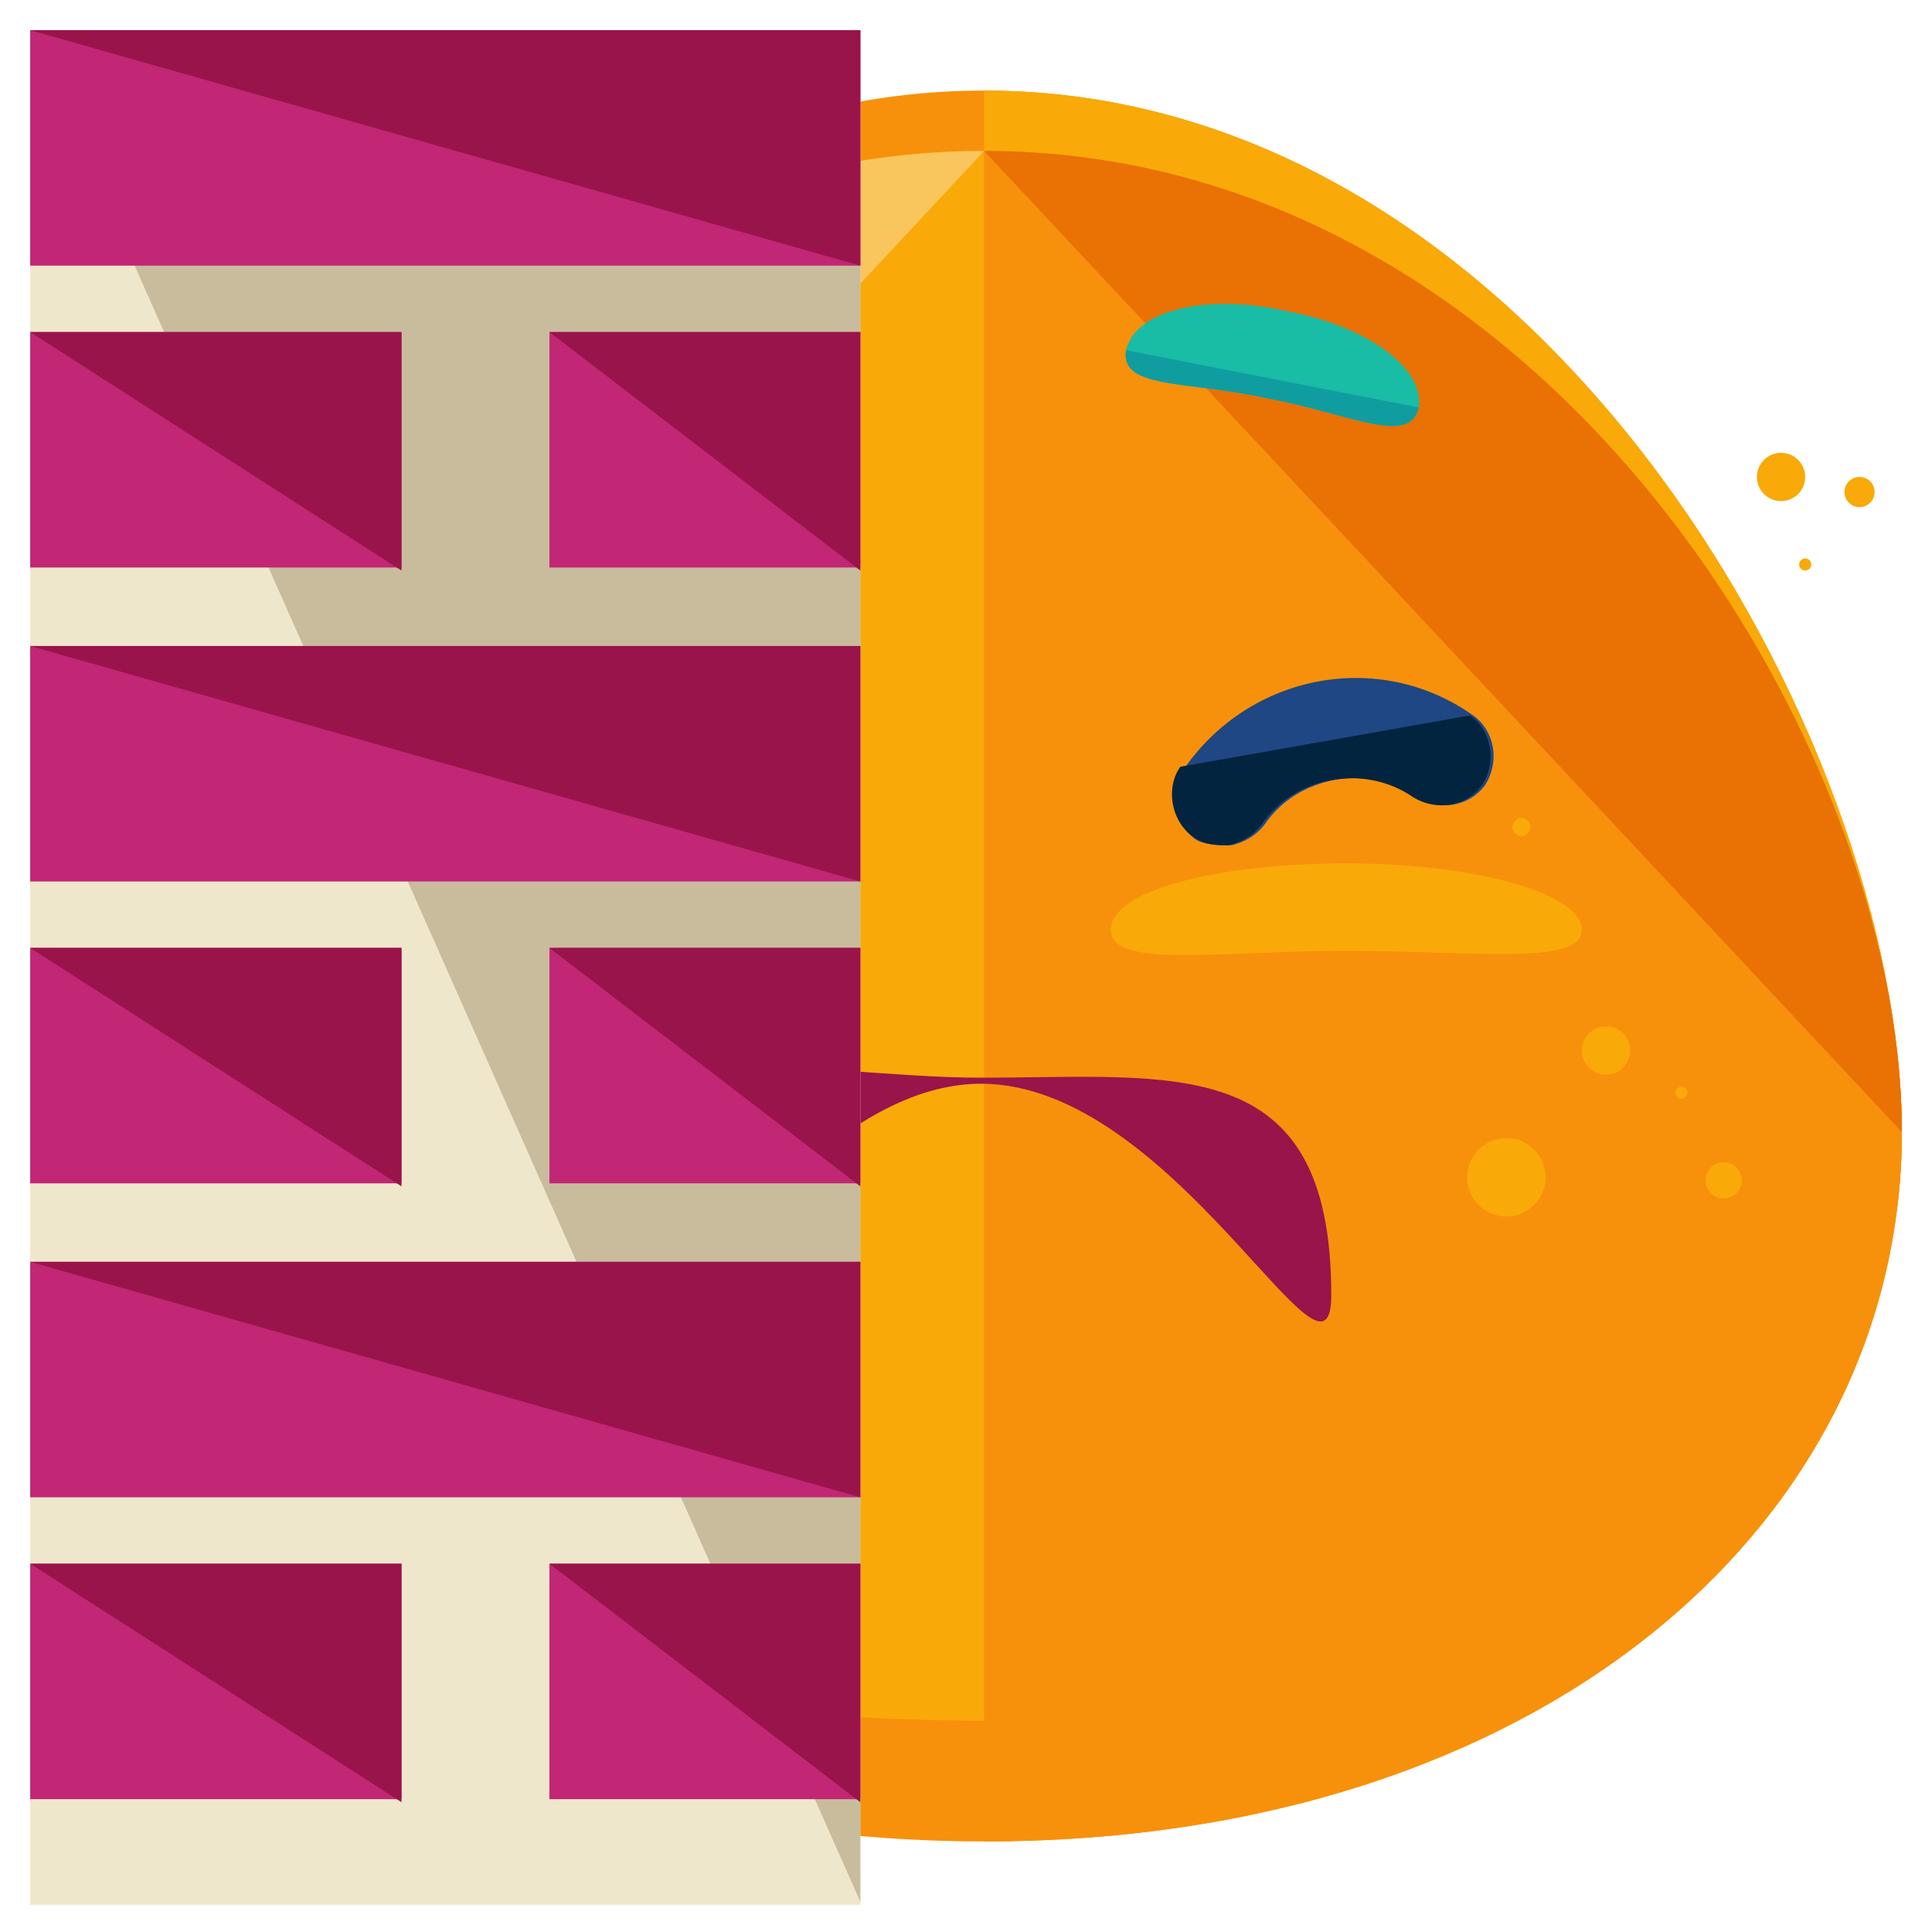 <?xml version="1.0" encoding="utf-8"?>
<!-- Generator: Adobe Illustrator 16.0.0, SVG Export Plug-In . SVG Version: 6.00 Build 0)  -->
<!DOCTYPE svg PUBLIC "-//W3C//DTD SVG 1.1//EN" "http://www.w3.org/Graphics/SVG/1.1/DTD/svg11.dtd">
<svg version="1.1" id="Layer_1" xmlns="http://www.w3.org/2000/svg" xmlns:xlink="http://www.w3.org/1999/xlink" x="0px" y="0px"
	 width="64px" height="64px" viewBox="0 0 64 64" enable-background="new 0 0 64 64" xml:space="preserve">
<g>
	<g>
		<g>
			<g>
				<path fill="#F7910B" d="M63,37.5C63,50.5,51,61,32.6,61C14.2,61,2.3,50.5,2.3,37.5S14.2,5,32.6,5C51,5,63,24.5,63,37.5z"/>
			</g>
			<g>
				<path fill="#F7910B" d="M63,37.5C63,50.5,51,57,32.6,57C14.2,57,2.3,50.5,2.3,37.5S14.2,3,32.6,3C51,3,63,24.5,63,37.5z"/>
			</g>
			<g>
				<path fill="#F9A908" d="M32.6,3C51,3,63,24.5,63,37.5S51,57,32.6,57"/>
			</g>
			<g>
				<path fill="#F9A908" d="M63,37.5C63,50.5,51,57,32.6,57C14.2,57,2.3,50.5,2.3,37.5S14.2,5,32.6,5C51,5,63,24.5,63,37.5z"/>
			</g>
			<g>
				<path fill="#F9C55D" d="M2.3,37.5C2.3,24.5,14.2,5,32.6,5"/>
			</g>
			<g>
				<path fill="#F7910B" d="M32.6,5C51,5,63,24.5,63,37.5S51,61,32.6,61"/>
			</g>
			<g>
				<path fill="#EA7103" d="M32.6,5C51,5,63,24.5,63,37.5"/>
			</g>
			<g>
				<g>
					<g>
						<g>
							<g>
								<g>
									<path fill="#19BCA4" d="M26.3,12.9c0.2,1.3-1.3,0.9-3.1,1.2s-3.1,1.2-3.3-0.1c-0.2-1.3,1.1-2.6,2.9-2.8
										C24.4,10.8,26,11.6,26.3,12.9z"/>
								</g>
							</g>
						</g>
					</g>
					<g>
						<g>
							<g>
								<g>
									<path fill="#109DA0" d="M26.3,12.9c0.2,1.3-1.3,0.9-3.1,1.2s-3.1,1.2-3.3-0.1"/>
								</g>
							</g>
						</g>
					</g>
				</g>
				<g>
					<g>
						<g>
							<g>
								<g>
									<path fill="#19BCA4" d="M37.3,11.6c-0.2,1.3,2,1,4.7,1.6c2.7,0.5,4.7,1.6,5,0.3c0.2-1.3-1.7-2.7-4.4-3.2
										C39.9,9.7,37.6,10.3,37.3,11.6z"/>
								</g>
							</g>
						</g>
					</g>
					<g>
						<g>
							<g>
								<g>
									<path fill="#109DA0" d="M37.3,11.6c-0.2,1.3,2,1,4.7,1.6c2.7,0.5,4.7,1.6,5,0.3"/>
								</g>
							</g>
						</g>
					</g>
				</g>
			</g>
			<g>
				<g>
					<path fill="#F9C55D" d="M28.5,30.8c0,1.2-3.5,0.7-7.8,0.7c-4.3,0-7.8,0.6-7.8-0.7s3.5-2.2,7.8-2.2C25,28.6,28.5,29.6,28.5,30.8
						z"/>
				</g>
				<g>
					<path fill="#F9A908" d="M52.4,30.8c0,1.2-3.5,0.7-7.8,0.7s-7.8,0.6-7.8-0.7s3.5-2.2,7.8-2.2S52.4,29.6,52.4,30.8z"/>
				</g>
			</g>
			<g>
				<circle fill="#F7910B" cx="11" cy="34.5" r="0.6"/>
			</g>
			<g>
				<circle fill="#F7910B" cx="6.5" cy="36.5" r="1.1"/>
			</g>
			<g>
				<circle fill="#F7910B" cx="9.5" cy="32.5" r="0.2"/>
			</g>
			<g>
				<path fill="#F7910B" d="M14.2,34.3c0,0.1-0.1,0.2-0.2,0.2s-0.2-0.1-0.2-0.2c0-0.1,0.1-0.2,0.2-0.2S14.2,34.2,14.2,34.3z"/>
			</g>
			<g>
				<circle fill="#F9A908" cx="53.2" cy="34.8" r="0.8"/>
			</g>
			<g>
				<circle fill="#F9A908" cx="55.7" cy="36.2" r="0.2"/>
			</g>
			<g>
				<circle fill="#F9A908" cx="50.4" cy="27.4" r="0.3"/>
			</g>
			<g>
				<circle fill="#F9A908" cx="49.9" cy="39" r="1.3"/>
			</g>
			<g>
				<circle fill="#F9A908" cx="57.1" cy="39.1" r="0.6"/>
			</g>
			<g>
				<circle fill="#F7910B" cx="10" cy="38.5" r="0.5"/>
			</g>
			<g>
				<circle fill="#F7910B" cx="10.7" cy="30.1" r="0.4"/>
			</g>
			<g>
				<circle fill="#F9A908" cx="5.5" cy="16.3" r="1.1"/>
			</g>
			<g>
				<circle fill="#F9A908" cx="8.7" cy="12.8" r="0.6"/>
			</g>
			<g>
				<circle fill="#F9A908" cx="59.8" cy="18.7" r="0.2"/>
			</g>
			<g>
				<circle fill="#F9A908" cx="59" cy="15.8" r="0.8"/>
			</g>
			<g>
				<circle fill="#F9A908" cx="61.6" cy="16.3" r="0.5"/>
			</g>
			<g>
				<circle fill="#F9A908" cx="6.7" cy="19.3" r="0.6"/>
			</g>
			<g>
				<g>
					<g>
						<g>
							<g>
								<path fill="#1E4784" d="M24.5,28c-0.4-0.1-0.8-0.3-1.1-0.7c-1.1-1.6-3.4-2-5-0.9c-0.8,0.5-1.8,0.3-2.3-0.4s-0.3-1.8,0.4-2.3
									c3.1-2.2,7.4-1.4,9.6,1.8c0.5,0.7,0.3,1.8-0.4,2.3C25.4,28,24.9,28,24.5,28z"/>
							</g>
						</g>
						<g>
							<g>
								<path fill="#02243E" d="M26.1,25.4c0.5,0.7,0.3,1.8-0.4,2.3C25.4,28,24.9,28,24.5,28c-0.4-0.1-0.8-0.3-1.1-0.7
									c-1.1-1.6-3.4-2-5-0.9c-0.8,0.5-1.8,0.3-2.3-0.4s-0.3-1.8,0.4-2.3"/>
							</g>
						</g>
					</g>
				</g>
				<g>
					<g>
						<g>
							<g>
								<path fill="#1E4784" d="M40.8,28c0.4-0.1,0.8-0.3,1.1-0.7c1.1-1.6,3.4-2,5-0.9c0.8,0.5,1.8,0.3,2.3-0.4
									c0.5-0.8,0.3-1.8-0.4-2.3c-3.1-2.2-7.4-1.4-9.6,1.8c-0.5,0.7-0.3,1.8,0.4,2.3C39.9,28,40.4,28,40.8,28z"/>
							</g>
						</g>
						<g>
							<g>
								<path fill="#02243E" d="M39.1,25.4c-0.5,0.7-0.3,1.8,0.4,2.3c0.4,0.3,0.8,0.3,1.2,0.3c0.4-0.1,0.8-0.3,1.1-0.7
									c1.1-1.6,3.4-2,5-0.9c0.8,0.5,1.8,0.3,2.3-0.4c0.5-0.8,0.3-1.8-0.4-2.3"/>
							</g>
						</g>
					</g>
				</g>
			</g>
		</g>
		<g>
			<g>
				<path fill="#99144A" d="M20.9,42.9c0-9.6,5.2-7.2,11.6-7.2c6.4,0,11.6-0.9,11.6,7.2c0,4-5.2-7-11.6-7
					C26.1,35.9,20.9,46.9,20.9,42.9z"/>
			</g>
		</g>
	</g>
	<g>
		<g>
			<g>
				<rect x="1" y="1" fill="#EFE7CB" width="27.5" height="62.1"/>
			</g>
			<g>
				<polyline fill="#C9BC9D" points="1,1 28.5,1 28.5,63 				"/>
			</g>
			<g>
				<rect x="1" y="1" fill="#C12774" width="27.5" height="7.8"/>
			</g>
			<g>
				<polyline fill="#99144A" points="1,1 28.5,1 28.5,8.8 				"/>
			</g>
			<g>
				<rect x="1" y="11" fill="#C12774" width="12.3" height="7.8"/>
			</g>
			<g>
				<polyline fill="#99144A" points="1,11 13.3,11 13.3,18.9 				"/>
			</g>
			<g>
				<rect x="18.2" y="11" fill="#C12774" width="10.3" height="7.8"/>
			</g>
			<g>
				<polyline fill="#99144A" points="18.2,11 28.5,11 28.5,18.9 				"/>
			</g>
		</g>
		<g>
			<g>
				<rect x="1" y="21.4" fill="#C12774" width="27.5" height="7.8"/>
			</g>
			<g>
				<polyline fill="#99144A" points="1,21.4 28.5,21.4 28.5,29.2 				"/>
			</g>
			<g>
				<rect x="1" y="31.4" fill="#C12774" width="12.3" height="7.8"/>
			</g>
			<g>
				<polyline fill="#99144A" points="1,31.4 13.3,31.4 13.3,39.3 				"/>
			</g>
			<g>
				<rect x="18.2" y="31.4" fill="#C12774" width="10.3" height="7.8"/>
			</g>
			<g>
				<polyline fill="#99144A" points="18.2,31.4 28.5,31.4 28.5,39.3 				"/>
			</g>
		</g>
		<g>
			<g>
				<rect x="1" y="41.8" fill="#C12774" width="27.5" height="7.8"/>
			</g>
			<g>
				<polyline fill="#99144A" points="1,41.8 28.5,41.8 28.5,49.6 				"/>
			</g>
			<g>
				<rect x="1" y="51.8" fill="#C12774" width="12.3" height="7.8"/>
			</g>
			<g>
				<polyline fill="#99144A" points="1,51.8 13.3,51.8 13.3,59.7 				"/>
			</g>
			<g>
				<rect x="18.2" y="51.8" fill="#C12774" width="10.3" height="7.8"/>
			</g>
			<g>
				<polyline fill="#99144A" points="18.2,51.8 28.5,51.8 28.5,59.7 				"/>
			</g>
		</g>
	</g>
</g>
</svg>
